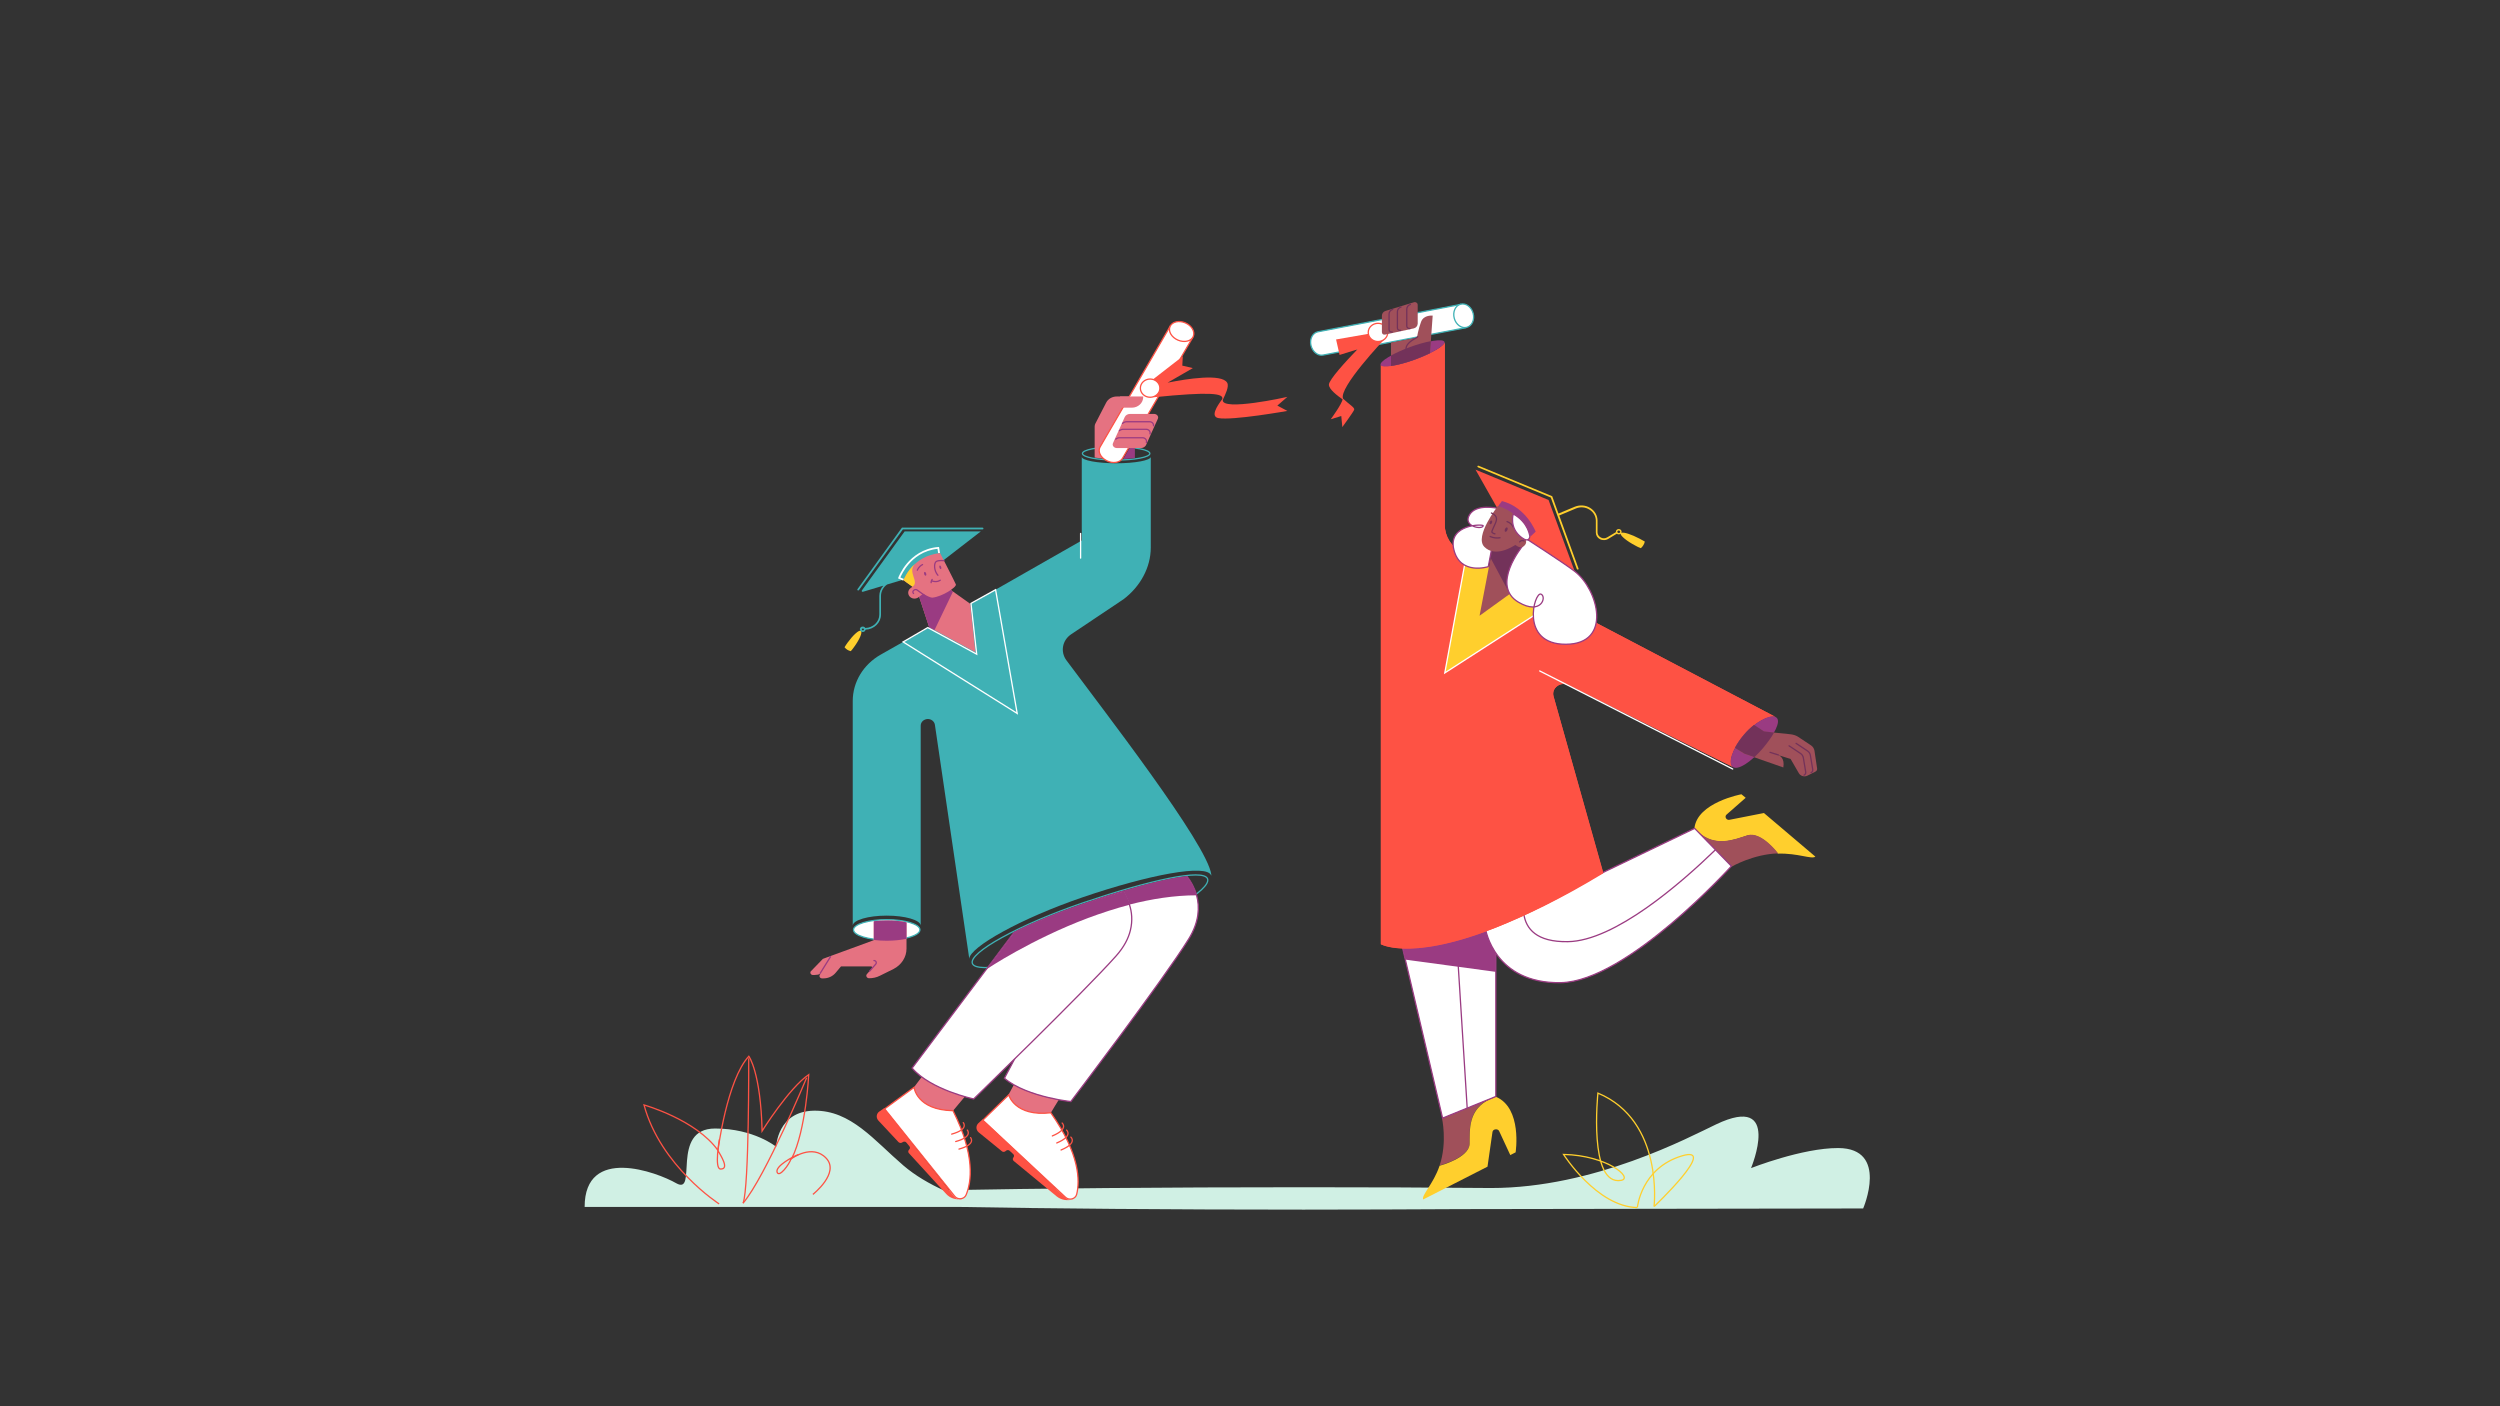 <?xml version="1.0" encoding="utf-8"?>
<!-- Generator: Adobe Illustrator 24.0.1, SVG Export Plug-In . SVG Version: 6.00 Build 0)  -->
<svg version="1.1" id="Layer_1" xmlns="http://www.w3.org/2000/svg" xmlns:xlink="http://www.w3.org/1999/xlink" x="0px" y="0px"
	 viewBox="0 0 1920 1080" style="enable-background:new 0 0 1920 1080;" xml:space="preserve">
<rect x="0" y="0" width="1920" height="1080" fill="#333333" stroke="none"/>
<style type="text/css">
	.st0{fill:#D0F0E4;}
	.st1{fill:none;stroke:#FFCF2D;stroke-miterlimit:10;}
	.st2{fill:none;stroke:#FE5244;stroke-miterlimit:10;}
	.st3{fill:#A0505A;}
	.st4{fill:#FFCF2D;}
	.st5{fill:#FFFFFF;stroke:#9A3B82;stroke-miterlimit:10;}
	.st6{fill:none;stroke:#9A3B82;stroke-miterlimit:10;}
	.st7{fill:#9A3B82;}
	.st8{fill:#FE5244;}
	.st9{fill:none;stroke:#FFFFFF;stroke-linecap:round;stroke-miterlimit:10;}
	.st10{fill:#FFFFFF;stroke:#3FB1B5;stroke-linecap:round;stroke-miterlimit:10;}
	.st11{fill:#FFFFFF;stroke:#3FB1B5;stroke-linecap:round;stroke-miterlimit:10;}
	.st12{fill:#FFFFFF;stroke:#FE5244;stroke-miterlimit:10;}
	.st13{fill:none;stroke:#73325A;stroke-linecap:round;stroke-miterlimit:10;}
	.st14{fill:#73325A;}
	.st15{fill:#3FB1B5;}
	.st16{fill:none;stroke:#3FB1B5;stroke-linecap:round;stroke-miterlimit:10;}
	.st17{fill:#E57281;}
	.st18{fill:none;stroke:#FE5244;stroke-linecap:round;stroke-miterlimit:10;}
	.st19{fill:none;stroke:#9A3B82;stroke-linecap:round;stroke-miterlimit:10;}
	.st20{fill:#FFFFFF;stroke:#FE5244;stroke-miterlimit:10;}
	.st21{fill:#FFFFFF;}
</style>
<g id="GRASS">
	<path class="st0" d="M1430.9,928.1l-309.6,0.5c-37.9,0.2-78.3,0.4-120.1,0.4c-101.8,0-194.8-0.8-265.9-2.1H449
		c0-47.4,55.7-26.6,70.3-18.2c17.1,9.7-4.9-42,29.9-42c29.8,0,46.9,14,46.9,14s0.8-27.3,29.1-27.7c28.3-0.4,46.2,22.9,68.6,42.1
		c9.2,7.9,20.3,14.2,30.8,19c72.4-1.4,169.7-2.3,276.6-2.3c50.7,0,99.2,0.2,143.9,0.6l0,0c79.5,0,152.2-39.1,172.9-48.9
		c51-24.3,26.8,33.6,26.8,33.6s39.3-15.5,67-15.4C1450.9,881.9,1430.9,928.1,1430.9,928.1z"/>
	<g>
		<g>
			<path class="st1" d="M1270.3,926.7c0,0,7.8-65.9-43.1-87.2c0,0-7.5,71.7,17.9,67c9.5-1.8-10.9-19.2-44.3-19.9
				c0,0,25.6,40.2,56.6,40.8"/>
			<path class="st1" d="M1257.5,927.3c0,0,2.9-30.2,34.3-39.6c28.4-8.5-21.3,38.8-21.3,38.8"/>
		</g>
	</g>
	<g>
		<path class="st2" d="M552.3,924.6c0,0-45-28.9-57.7-76c0,0,39.9,11.2,56.8,34.9c0,0,6.9-54.1,23.7-72.3c0,0,9.1,12.2,10.2,57.4
			c0,0,20.5-32.8,35.8-43.3c0,0-2.1,42.6-13,64.4c0,0,15.8-11.5,26.4-0.2c10.7,11.3-10.2,27.8-10.2,27.8"/>
		<path class="st2" d="M575,812.8c0,0,0.4,98.5-4.3,111.3"/>
		<path class="st2" d="M619.5,827.7c0,0-31.4,75.6-48.8,96.3"/>
		<path class="st2" d="M607.5,890c-1.2,4-9.1,14.9-10.7,10.2c-1.5-4.7,12.8-12.3,16.4-13.5"/>
		<path class="st2" d="M551.3,883.5c2.1,3.8,9.3,14.6,2,14.3c-4.8-0.2-0.8-22.8-0.8-22.8"/>
	</g>
</g>
<g id="_x32__CHARACTER">
	<g id="LEGS_1_">
		<g id="LEFT_LEG_1_">
			<g>
				<path class="st3" d="M1145,843.6c-17.9,8.2-16.2,23.9-16.3,34.4c-0.2,11.2-23.1,17.1-23.1,17.1c6.1-18,1.8-36.5,1.8-36.5
					L1145,843.6z"/>
				<path class="st4" d="M1164,885l-4.1,2.1l-8.5-18.3c-0.4-1-1.4-1.5-2.5-1.5c-0.3,0-0.7,0.1-1.1,0.2c-0.9,0.3-1.5,1.1-1.6,2
					l-3.8,26.5l-49.4,25.2c-1.5-3.3,7.7-11.6,12.6-25.9c0,0,22.9-5.9,23.1-17.1c0.2-10.5-1.5-26.3,16.3-34.4l3.8-1.5
					C1169.3,850.9,1164,885,1164,885z"/>
			</g>
			<path class="st5" d="M1148.8,712.4v129.7l-40.9,16.6l-30.6-130.2C1091,729,1113.9,726.3,1148.8,712.4z"/>
			<line class="st6" x1="1118.8" y1="723.8" x2="1126.8" y2="851"/>
			<path class="st7" d="M1148.8,712.4v34l-69.5-9.4l-1.9-8.5C1091,729,1113.9,726.3,1148.8,712.4z"/>
		</g>
		<g id="RIGHT_LEG_1_">
			<g>
				<path class="st4" d="M1354.7,624.4l-26.4,5.2c-0.9,0.2-1.8-0.1-2.4-0.7c-0.4-0.5-0.7-1-0.7-1.6c0-0.6,0.3-1.3,0.8-1.7l14.7-12.9
					l-3.3-2.7c0,0-34.1,6.3-36.1,26.2l2.6,2.7c13.4,12.3,27.9,6,38,2.8c9.7-3,21.2,11,23.5,13.9c0,0,0.1,0,0.1,0
					c15.2-0.5,26,4.6,28.7,2.3L1354.7,624.4z"/>
				<path class="st3" d="M1304,638.7c13.4,12.3,27.9,6,38,2.8c10.8-3.4,23.6,13.9,23.6,13.9c-19.1,0.6-35.3,10-35.3,10L1304,638.7z"
					/>
			</g>
			<path class="st5" d="M1140.9,713.5c0,0,6.6,42,57.6,41.2s131.2-89.5,131.2-89.5l-28.2-29L1140.9,713.5z"/>
			<path class="st6" d="M1170.3,702.1c1.7,11.1,9.6,21.5,33.8,21.1c35.9-0.5,86.7-44.7,113.5-70.7"/>
		</g>
	</g>
	<g id="DRESS_1_">
		<path class="st8" d="M1363.4,550.5c-4.6-1.6-15.7,4-24,13.8c-9,10.5-12.6,21.8-8.6,24.7l-126.1-62.8c-6.2-3.1-13.3,2.2-11.6,8.5
			l38.2,135.4c-129.3,78.6-170.8,55-170.8,55v-445c0,0,0,0,0,0c1.1,2.6,12.9,0.8,26.5-4.2c12.4-4.5,22-10.1,22.6-13l0,0v140.2
			c0,8.8,5.1,16.9,13.3,21.2L1363.4,550.5z"/>
		<path class="st8" d="M1363.4,550.5c-4.6-1.6-15.7,4-24,13.8c-9,10.5-12.6,21.8-8.6,24.7l-126.1-62.8c-6.2-3.1-13.3,2.2-11.6,8.5
			l38.2,136c-32.9,20-60.1,32.8-82.4,41.7c-34.9,13.8-57.8,16.6-71.5,16.1c-11.9-0.4-16.9-3.3-16.9-3.3v-445c0,0,0,0,0,0
			c1.1,2.6,12.9,0.8,26.5-4.2c12.4-4.5,22-10.1,22.6-13l0,0v140.2c0,8.8,5.1,16.9,13.3,21.2L1363.4,550.5z"/>
		<line class="st9" x1="1182.5" y1="515.3" x2="1330.7" y2="590.6"/>
		<polygon class="st4" points="1126.2,426.3 1109.6,516.8 1194.5,462.1 		"/>
		<polyline class="st9" points="1126.2,426.3 1109.6,516.8 1194.5,462.1 		"/>
	</g>
	<g id="ARMS_1_">
		<g id="LEFT_ARM_1_">
			<g>
				<g>
					<path class="st10" d="M1125.6,251.7l-109.5,21c-4,0.8-8.2-2.6-9.3-7.5c-1.1-4.9,1.3-9.6,5.4-10.4l109.5-21L1125.6,251.7z"/>
					
						<ellipse transform="matrix(0.965 -0.264 0.264 0.965 -24.258 304.84)" class="st11" cx="1123.6" cy="242.8" rx="7.5" ry="9.2"/>
				</g>
				<path class="st8" d="M1063.1,260.7c0,0-35.4,37.3-31.6,45.5c5,4.7,9.1,6.8,8.5,8.5c-0.7,1.9-9.1,13.3-9.1,13.3l-0.8-8.5
					l-8.1,2.5c0,0,8.6-11.7,9.1-15.3c-3.5-2.5-10.7-7.7-10.5-11.4c0.3-3.9,12.8-17.6,21.9-27l-13.7,4.3l-2.7-11.9l24.7-4.3
					L1063.1,260.7z"/>
				<ellipse class="st12" cx="1058.3" cy="255.3" rx="7.5" ry="7"/>
			</g>
			<path class="st7" d="M1109.4,263.1c-0.6,2.9-10.1,8.5-22.6,13c-13.5,4.9-25.4,6.8-26.5,4.2c0,0,0,0,0,0
				c-0.9-2.7,9.1-8.7,22.5-13.6c13.5-4.9,25.4-6.8,26.5-4.2C1109.5,262.6,1109.5,262.8,1109.4,263.1z"/>
			<path class="st3" d="M1100.3,242.4l-1.4,19.5l-0.7,9.3c-3.3,1.6-7.1,3.2-11.3,4.8c-7.1,2.6-13.7,4.3-18.6,5v-17.9l19.9-3.8
				c0,0,1.1-6.7,3.2-12.2C1093.5,241.6,1100.3,242.4,1100.3,242.4z"/>
			<path class="st13" d="M1088.8,258.6c-0.3,1.1-9,3.7-9,9.6"/>
			<path class="st14" d="M1098.9,262l-0.7,9.3c-3.3,1.6-7.1,3.2-11.3,4.8c-7.1,2.6-13.7,4.3-18.6,5V273c3.9-2.1,9-4.4,14.6-6.5
				C1088.8,264.4,1094.4,262.8,1098.9,262z"/>
			<g>
				<path class="st3" d="M1085.8,252.2l-22.2,4.8c-1.2,0.2-2.3-0.6-2.3-1.9v-12.6c0-1.7,1.1-3.2,2.7-3.7l22-6.7
					c1.4-0.4,2.8,0.6,2.8,2.1v14.4C1088.7,250.3,1087.5,251.8,1085.8,252.2z"/>
				<path class="st13" d="M1069.2,255c-1.2,0.2-2.4-0.6-2.4-1.8v-12.1c0-1.6,1.1-3,2.8-3.5"/>
				<path class="st13" d="M1075.6,253.7c-1.2,0.2-2.4-0.6-2.4-1.8v-12.5c0-1.7,1.1-3.1,2.8-3.6"/>
				<path class="st13" d="M1082.8,252.3c-1.2,0.2-2.4-0.7-2.4-1.9v-12.9c0-1.7,1.1-3.2,2.8-3.7"/>
			</g>
		</g>
		<g id="RIGHT_ARM_1_">
			<path class="st7" d="M1353.6,574.9c-9,10.6-19,17-22.9,14.1s-0.3-14.1,8.6-24.7c8.4-9.8,19.4-15.5,24-13.8l0.9,0.5
				C1368.2,553.9,1362.5,564.4,1353.6,574.9z"/>
			<path class="st3" d="M1394.1,592.7l-6,3c-2.4,1.2-5.3,0.3-6.6-1.9l-6.3-10.9l-9.5-3c1.1,0.4,5.1,2.3,3.9,9.5l-22.3-7.8l-7.7-2.7
				l-7.3-4.4c1.7-3.2,4-6.7,7-10.2c2.4-2.9,5.1-5.4,7.7-7.5l7.6,5l7.8,0.8l12.6,1.3c2,0.2,4,0.8,5.7,1.8l10.1,6.7
				c1.5,1,2.4,2.5,2.7,4.1l2,13.4C1395.8,591.1,1395.2,592.2,1394.1,592.7z"/>
			<path class="st13" d="M1379.4,570.9l8.7,5.8c1.3,0.8,2.1,2.1,2.3,3.6l1.8,10.8c0.1,1-0.4,1.9-1.3,2.3"/>
			<path class="st13" d="M1374,572.8l8.7,5.8c1.3,0.8,2.1,2.1,2.3,3.6l1.8,10.8c0.1,1-0.4,1.9-1.3,2.3"/>
			<line class="st13" x1="1365.8" y1="579.8" x2="1359.4" y2="577.8"/>
			<path class="st14" d="M1362.5,562.6c-2.1,3.8-5.2,8-8.8,12.3c-2.1,2.4-4.2,4.6-6.3,6.6l-7.7-2.7l-7.3-4.4c1.7-3.2,4-6.7,7-10.2
				c2.4-2.9,5.1-5.4,7.7-7.5l7.6,5L1362.5,562.6z"/>
		</g>
	</g>
	<g id="HEAD_1_">
		<g id="CAP">
			<polygon class="st8" points="1133.2,360.7 1189.3,384 1209.4,438.9 1168.7,411.6 1149.7,389.9 			"/>
			<path class="st7" d="M1149.7,389.9c0,0,18.4,3,25.8,22.1l3.9-3.7c0,0-7.1-18.7-25.9-23.5L1149.7,389.9z"/>
			<path class="st4" d="M1259.2,413.7c-6.3-3.3-12.1-5.2-14-4.5c0.1-0.3,0.2-0.6,0.2-1c-0.1-1.1-1.1-1.9-2.2-1.9c-0.1,0-0.1,0-0.2,0
				c-1.2,0.1-2.1,1.1-2,2.2c0,0.1,0,0.1,0,0.2l-6.7,4c-1.5,0.9-3.3,1-4.9,0.1s-2.5-2.3-2.5-4v-9c0-3.9-2.1-7.5-5.6-9.7
				s-7.9-2.5-11.7-1l-12.7,5.3l-4.8-13.3l-56.5-23.4c-0.3-0.1-0.8,0-0.9,0.3c-0.2,0.3,0,0.7,0.4,0.9l55.9,23.2L1211,437
				c0.1,0.3,0.4,0.4,0.7,0.4c0.1,0,0.2,0,0.2,0c0.4-0.1,0.6-0.5,0.4-0.8l-14.8-40.7l12.8-5.4c3.4-1.4,7.3-1.1,10.4,0.9
				c3.1,1.9,4.9,5.1,4.9,8.6v9c0,2.2,1.2,4.1,3.2,5.1c0.9,0.5,2,0.7,3,0.7c1.2,0,2.3-0.3,3.3-0.9l6.6-4c0.4,0.3,0.9,0.5,1.5,0.5
				c0.1,0,0.1,0,0.2,0c0.5,0,0.9-0.2,1.2-0.5c0,1.7,4.8,5.7,11.3,9.1c1.4,0.8,2.8,1.5,4.2,2c0.8-0.6,1.5-1.4,2-2.3
				c0.6-0.9,0.9-1.8,1.1-2.8C1262,415.3,1260.7,414.5,1259.2,413.7z M1243.3,409.4c-0.6,0-1.1-0.4-1.2-0.9c-0.1-0.5,0.4-1,1-1.1
				c0.6,0,1.1,0.4,1.2,0.9C1244.3,408.9,1243.9,409.4,1243.3,409.4z"/>
		</g>
		<g id="HEAD_2_">
			<g id="NECK">
				<polygon class="st3" points="1146,422.3 1136.3,472.9 1169.4,449 1169.4,417.4 				"/>
				<polygon class="st14" points="1146,422.3 1144.8,428.6 1159.5,456.1 1169.4,449 1169.4,417.4 				"/>
			</g>
			<g id="HAIR">
				<path class="st5" d="M1150.2,390.4c0,0-16.6-3.9-21.7,5.1c-5.2,9,10,11.5,10.6,8.3c0.3-1.4-27.2-1.4-22.6,18.1
					c4.8,20.3,26.5,13.3,26.5,13.3l2.5-13.1L1150.2,390.4z"/>
				<path class="st5" d="M1169.2,419.5c0,0-24.7,30.2-3,43c17.4,10.3,21.9-4.2,17.3-6.2c-5.1-2.2-16.7,38.7,19.1,38.5
					c35.9-0.1,24.9-42.1,6.8-56c-8.6-6.6-37.5-25.2-37.5-25.2L1169.2,419.5z"/>
			</g>
			<g id="HEAD_3_">
				<path class="st3" d="M1168.4,412l1.9,1.1c1.8,1.1,2.3,3.3,1.2,5l-0.4,0.5c-1.2,1.7-3.5,2.2-5.4,1.1l-2-1.2
					c-2.2,1.5-15.5,9.8-23.7,1.5c-8-8,10.4-31.4,10.4-31.4c15.6,4.6,21.7,17.6,21.7,17.6L1168.4,412z"/>
				<g>
					<path class="st13" d="M1145.4,394c0,0,4.3,1.5,3.9,5c-0.4,3.5-4.3,8.9-3.4,9.9c0.9,0.9,2.2,1.1,2.2,1.1"/>
					<path class="st13" d="M1144.4,412c0,0,3.2,1.7,7.6,1"/>
					
						<ellipse transform="matrix(0.396 -0.918 0.918 0.396 325.058 1307.952)" class="st14" cx="1157.2" cy="406.8" rx="1.8" ry="1"/>
					
						<ellipse transform="matrix(0.397 -0.918 0.918 0.397 321.696 1293.046)" class="st14" cx="1145.2" cy="401.6" rx="1.5" ry="0.9"/>
					<path class="st13" d="M1167.1,416.2c0.7-1.1,2.3-1.4,3.4-0.7"/>
					<path class="st13" d="M1157.4,400.6c0,0,3.2,0.8,4.9,4.4"/>
				</g>
			</g>
			<path id="HAIR_1_" class="st5" d="M1162.2,394.7c0,0-3.5,10.8,6.5,18.2c5.9,4.4,6.2-0.9,6.2-0.9S1174.1,401.4,1162.2,394.7z"/>
		</g>
	</g>
</g>
<g id="_x31__CHARACTER">
	<g id="DRESS">
		<path class="st15" d="M930.2,672.5c-2.8-9.4-48.3-0.6-98.4,16.5c-48,16.4-87,38.4-87.4,47.3L718,556.6c-0.4-2.5-2.7-4.4-5.4-4.4
			c-1.5,0-2.9,0.6-3.9,1.5c-1,0.9-1.6,2.2-1.6,3.6v153.5l0,0c-0.3-4.2-11.9-7.6-26.1-7.6c-14.2,0-25.8,3.4-26.1,7.6l0,0V538.4
			c0-14.6,8.1-28,21.4-35.6l17.3-9.8l71.1-40.2l66.1-37.7v-64.3c0,2.8,12.2,5,26.5,5c14.3,0,26.5-2.2,26.5-5v69.7
			c0,15.4-8.1,30-20.9,39.7l-40.2,26.9c-6.9,4.6-8.5,13.5-3.7,20c26.7,36.1,108.6,141.5,111.3,164.7
			C930.2,672.1,930.2,672.3,930.2,672.5z"/>
		<line class="st9" x1="829.9" y1="409.7" x2="829.9" y2="428.6"/>
		<polygon class="st9" points="693.6,493 781.2,547.9 764.6,452.9 745.7,463.4 750.1,502.4 712.5,482 		"/>
		<path class="st16" d="M927.4,674.9c-3.2-8.1-44.9,1.3-95.1,18.3c-50.2,17.1-88.7,38.7-85.5,46.8c3.2,8.1,46.8-0.3,97-17.4
			S930.5,683,927.4,674.9z"/>
	</g>
	<g id="LEGS">
		<g id="RIGHT_LEG">
			<path class="st17" d="M813.1,844.7l-2.9,4.7l-3.2,5.3c-27.7,3.2-32.6-13.7-32.6-13.7l4.2-7.8C789.8,839.6,804,843,813.1,844.7z"
				/>
			<path class="st5" d="M912.9,721.2C893.2,753,822.4,846,822.4,846s-3.7-0.4-9.3-1.4c-9.1-1.7-23.3-5.1-34.5-11.5
				c-2.6-1.5-5-3.1-7.2-5l51.3-97.6l13-25.6l7.2-14.2c0.9-0.3,1.7-0.6,2.6-0.8c0.4-0.1,0.8-0.3,1.3-0.4c1.3-0.4,2.5-0.8,3.8-1.2
				c1.1-0.3,2.1-0.6,3.1-1c3.1-1,6.2-1.9,9.2-2.8c20.1-6,37.3-10,48.9-11.2c2.6,3.4,5.5,8.2,7.2,14.3
				C921.4,696.5,921.1,708,912.9,721.2z"/>
			<g>
				<path class="st12" d="M826.9,917.2c-0.9,3.7-5.8,5-8.6,2.3l-63.5-59.2l19.9-19.4c0,0,4.6,16.9,32.3,13.7
					C829.4,886.3,829.4,907,826.9,917.2z"/>
				<path class="st8" d="M824.3,921c-4.3,1.5-9.2,0.7-12.7-2.1l-33.1-27.3c-0.8-0.7-0.9-1.8-0.2-2.7c0.7-0.8,0.6-1.9-0.2-2.6
					l-2.7-2.5c-0.7-0.7-1.9-0.7-2.7-0.1l-0.6,0.5c-0.8,0.6-1.9,0.6-2.6,0l-17.8-14.5c-2.3-1.9-2.4-5.2-0.2-7.2l3.1-2.8l63.9,60.4
					c1.8,1.7,4.5,1.8,6.4,0.6L824.3,921z"/>
				<g>
					<path class="st18" d="M815.7,862.5c0,0,5.4,4.5-7.5,9.9"/>
					<path class="st18" d="M819.1,867.9c0,0,5.4,4.5-7.5,9.9"/>
					<path class="st18" d="M822.4,873.3c0,0,5.4,4.5-7.5,9.9"/>
				</g>
			</g>
			<path class="st7" d="M918.9,687.6c-17.1,0-34.6,2.8-51.4,7.1c-1.3-4.4-3.2-7.9-4.7-10.2c20.1-6,37.3-10,48.9-11.2
				C914.3,676.7,917.3,681.6,918.9,687.6z"/>
		</g>
		<g id="LEFT_LEG">
			<path class="st17" d="M741,842.2l-5.1,6.1l-4,4.8c-27.9-0.5-30.1-17.9-30.1-17.9l6.1-8.1l0,0C718.3,834.9,732.6,839.8,741,842.2z
				"/>
			<path class="st5" d="M868.1,714.6c-1.5,6.1-4.8,12.6-10.8,19.4c-24.6,27.7-109.5,110-109.5,110s-33.1-7-47.3-23.7l57.1-76l0,0
				l21.1-28.1c14.5-7.3,33-14.9,53.5-21.9c10.7-3.6,20.9-6.9,30.5-9.8c1.4,2.3,3.4,5.8,4.7,10.2C869.2,700.2,870,707,868.1,714.6z"
				/>
			<g>
				<path class="st12" d="M742,917.6c-1.4,3.5-6.4,4.2-8.8,1.1l-53.8-67.1l22.6-16.5c0,0,1.9,17.4,29.9,17.9
					C749.2,887.4,746,907.9,742,917.6z"/>
				<path class="st8" d="M738.9,920.8c-4.5,1-9.2-0.5-12.2-3.8L698,885.6c-0.7-0.8-0.6-1.9,0.2-2.7c0.8-0.7,0.9-1.8,0.2-2.6
					l-2.3-2.8c-0.6-0.8-1.8-1-2.7-0.4l-0.7,0.4c-0.8,0.5-1.9,0.3-2.6-0.3l-15.5-16.6c-2-2.2-1.6-5.5,0.9-7.1l3.5-2.4l54,68.1
					c1.5,1.9,4.2,2.4,6.2,1.5L738.9,920.8z"/>
				<g>
					<path class="st18" d="M739.8,862.2c0,0,4.6,5.1-8.9,8.8"/>
					<path class="st18" d="M742.9,867.9c0,0,4.6,5.1-8.9,8.8"/>
					<path class="st18" d="M745.4,873.7c0,0,4.6,5.1-8.9,8.8"/>
				</g>
			</g>
			<path class="st7" d="M867.6,694.8c-11,2.9-21.7,6.4-31.9,10.2c-43.9,16.5-77.5,39-77.9,39.3l21.1-28.1
				c14.5-7.3,33-14.9,53.5-21.9c3.6-1.2,7.1-2.4,10.6-3.5c0.9-0.3,1.7-0.6,2.6-0.8c0.4-0.1,0.8-0.3,1.3-0.4c1.3-0.4,2.5-0.8,3.8-1.2
				c1.1-0.3,2.1-0.6,3.1-1c3.1-1,6.2-1.9,9.2-2.8C864.3,686.8,866.2,690.4,867.6,694.8z"/>
		</g>
	</g>
	<g id="ARMS">
		<g id="LEFT_ARM">
			<path class="st10" d="M706.5,714.1c0,4.3-11.4,7.8-25.5,7.8c-14.1,0-25.5-3.5-25.5-7.8c0,0,0-0.1,0-0.2
				c0.3-4.2,11.6-7.6,25.5-7.6c13.9,0,25.2,3.4,25.5,7.6C706.5,714,706.5,714.1,706.5,714.1z"/>
			<path class="st17" d="M696.2,708.4v20.2c0,6.5-3.9,12.5-10,15.6l-10.5,5.2c-2.5,1.3-5.4,1.9-8.3,1.9c-1.2,0-2.1-1-2.1-2
				c0-0.4,0.2-0.9,0.5-1.2l3.9-4.4c0.6-0.6,0.1-1.5-0.8-1.5h-23l-4.2,5c-2.2,2.6-5.6,4.2-9.2,4.2h-1.2c-1.5,0-2.4-1.5-1.7-2.7
				l0.5-0.8c-1.4,0.6-3,0.9-4.6,0.9h-1.2c-1.5,0-2.4-1.5-1.7-2.7l9.4-9.7l6.5-2.4v0l32.5-11.9l0,0v-14.4c3.1-0.4,6.4-0.6,9.9-0.6
				C686.7,706.9,692,707.4,696.2,708.4z"/>
			<line class="st19" x1="637.8" y1="734.8" x2="629.9" y2="747.5"/>
			<path class="st19" d="M667.8,745.9l4.8-5.5c0.9-1.1,0.1-2.7-1.4-2.7"/>
			<path class="st7" d="M696.2,708.4V721c-4.3,0.9-9.5,1.5-15.2,1.5c-3.5,0-6.9-0.2-9.9-0.6v-14.4c3.1-0.4,6.4-0.6,9.9-0.6
				C686.7,706.9,692,707.4,696.2,708.4z"/>
		</g>
		<g id="RIGHT_ARM">
			<path class="st16" d="M883.1,348.3c0,2.8-11.6,5-25.9,5s-25.9-2.2-25.9-5s11.6-5.1,25.9-5.1S883.1,345.5,883.1,348.3z"/>
			<path class="st17" d="M849.3,352.3c-3.2-0.2-6.1-0.5-8.6-0.9v-23.9c0-0.8,0.2-1.6,0.6-2.3l8.2-15.9c1.5-3,4.7-4.8,8.2-4.8h10.1
				l-22.1,38.1c-0.1,0.2-0.2,0.3-0.3,0.5C844.1,346.1,845.7,349.9,849.3,352.3z"/>
			<path class="st7" d="M868.3,342.7l3.3-5.3v14.4c-2.7,0.3-5.7,0.6-8.9,0.7L868.3,342.7z"/>
			<g>
				<g>
					<path class="st12" d="M915.9,259.3L862.1,352c-2,3.4-7.5,4.3-12.2,1.8c-4.8-2.4-7-7.2-5-10.6l53.8-92.7L915.9,259.3z"/>
					
						<ellipse transform="matrix(0.393 -0.92 0.92 0.393 316.425 989.13)" class="st20" cx="907.3" cy="254.9" rx="7.2" ry="9.7"/>
				</g>
				<path class="st8" d="M883,293.3l25.4-19.7l-0.4,7.2l8.1,1.9l-19.4,11.2c14.9-3,41.7-7.2,45.8,0.1c1.6,2.9-1.4,8.8-3.4,13.1
					c-1.3,9,49-2.1,49.6-2.3l-7.7,6.7l7.7,4.1c0,0-42.2,7.5-53,5.5c-6.1-1.2-1.3-8.9,3-14.6c1.3-4.4-9.1-5.8-52.6-1.4L883,293.3z"/>
				<ellipse class="st12" cx="883.3" cy="298.1" rx="7.5" ry="7"/>
			</g>
			<path class="st17" d="M889.2,321.7l-2.4,5.3l-2.8,6.2l-1.5,3.4l-2.3,5.1c-0.1,0.1-0.1,0.3-0.2,0.4c0,0,0,0,0,0
				c-0.8,1.2-2.2,2-3.8,2h-18.5c-2.2,0-3.8-2-2.9-3.8l1.3-3l3-6.5l2.5-5.6l2.2-4.9c0.7-1.5,2.3-2.4,4-2.4h18.5
				C888.5,317.9,890.1,319.8,889.2,321.7z"/>
			<g>
				<path class="st19" d="M862.1,325.2c0.8-0.8,1.9-1.3,3.1-1.3h17.7c1.9,0,3.2,1.5,3,3.1"/>
				<path class="st19" d="M859.7,330.8c0.8-0.7,1.8-1.1,2.9-1.1h17.7c2,0,3.4,1.8,2.9,3.5"/>
				<path class="st19" d="M856.9,337.3c0.8-0.7,1.8-1.1,2.9-1.1h17.7c2.1,0,3.5,1.9,2.9,3.7l0,0"/>
			</g>
			<path class="st17" d="M878,304.5v0.4c0,4.5-3.9,8.2-8.7,8.2h-9.1v-8.6H878z"/>
		</g>
	</g>
	<g id="HEAD">
		<g id="CAP_1_">
			<path class="st4" d="M656,496.8c-0.8,1.2-1.7,2.3-2.6,3.3c-0.9-0.2-1.9-0.6-2.7-1.1c-0.8-0.5-1.5-1.2-2.1-1.9
				c0.7-1.1,1.4-2.3,2.3-3.5c4.3-5.9,8.8-10,10.2-9.1C662.6,485.4,660.3,490.9,656,496.8z"/>
			<path class="st15" d="M694.7,408.2l-32.8,45.3c-0.4,0.5,0.2,1.2,0.8,1l15.7-4.7c-1.9,2.1-3.1,4.9-3.1,7.9v14.3
				c0,5.6-4.8,10.1-10.7,10.3c-0.4-0.6-1.1-1.1-2-1.1c-0.6,0-1.2,0.2-1.6,0.6c-0.4,0.4-0.7,0.9-0.6,1.5c0,1.1,1,2.1,2.2,2.1l0,0
				c1.1,0,2-0.8,2.2-1.8c6.6-0.3,11.8-5.4,11.8-11.6v-14.3c0-3.6,1.9-6.9,4.7-8.8l31.5-9.5l40.5-31.3H694.7z M663.3,483.9
				c-0.2,0.1-0.4,0.2-0.6,0.2c-0.2,0-0.4-0.1-0.6-0.2c-0.2-0.1-0.2-0.3-0.2-0.5c0-0.2,0.1-0.4,0.2-0.5c0.2-0.1,0.4-0.2,0.6-0.2l0,0
				c0.2,0,0.4,0.1,0.6,0.2c0.2,0.1,0.2,0.3,0.2,0.5C663.5,483.5,663.4,483.7,663.3,483.9z"/>
			<g>
				<path class="st15" d="M659.1,453.5c-0.1,0-0.3,0-0.4-0.1c-0.3-0.2-0.4-0.6-0.2-0.9l34.2-47.3h61.9c0.4,0,0.7,0.3,0.7,0.7
					c0,0.4-0.3,0.7-0.7,0.7h-61.2l-33.8,46.7C659.5,453.4,659.3,453.5,659.1,453.5z"/>
			</g>
			<g>
				<path class="st21" d="M693.6,445.9l-3.9-1.7l0.2-0.6c0.1-0.2,2-5.4,6.7-11c4.4-5.1,12.1-11.5,23.9-12.5l0.7,0l0.7,4.6l-1.4,0.2
					l-0.5-3.4c-11,1.2-18.2,7.1-22.3,12c-3.7,4.3-5.6,8.6-6.2,10l2.8,1.2L693.6,445.9z"/>
			</g>
		</g>
		<g id="HEAD_4_">
			<g id="NECK_1_">
				<polygon class="st17" points="713.6,481.7 705.6,457.4 724.3,448.8 731.9,454.3 745.1,463.7 749.1,500.9 				"/>
				<polygon class="st7" points="731.9,454.3 731.9,454.3 717.7,483.9 713.6,481.7 705.6,457.4 724.3,448.8 				"/>
			</g>
			<path id="HEAD_5_" class="st17" d="M716.1,459c-1.3,0.1-4-1.2-7.1-3l-3.6,2.7c-2.1,1.6-5.1,1.3-6.8-0.6c-0.7-0.8-1.1-1.9-1.1-2.9
				c0-1.3,0.6-2.6,1.8-3.5l1.5-1.1c-3.9-2.7-6.9-5-6.9-5s6.7-18.8,28.1-20.8c0,0,11.3,22,12.1,24C734.9,450.9,723.7,458.2,716.1,459
				z"/>
			<path id="HAIR_2_" class="st4" d="M700.8,450.6c-3.9-2.7-6.9-5-6.9-5s2.5-7,9.2-12.9C696.1,439.3,706.6,446.6,700.8,450.6z"/>
			<g id="FACE">
				<path class="st19" d="M704.5,437.9c0,0,1.1-2.9,4-4.3"/>
				<path class="st19" d="M725,430.6c0,0-4-0.5-5.9,0.6s-2,7,1.2,10.6"/>
				<path class="st19" d="M722.1,445.6c0,0-2.4,2-6.6,0.5"/>
				<path class="st19" d="M715.9,445c0,0-0.9,1.2-0.8,2.5"/>
				
					<ellipse transform="matrix(0.958 -0.288 0.288 0.958 -96.778 223.673)" class="st7" cx="710.4" cy="440.1" rx="0.8" ry="1.5"/>
				
					<ellipse transform="matrix(0.958 -0.287 0.287 0.958 -94.656 225.848)" class="st7" cx="722.2" cy="435.4" rx="0.7" ry="1.4"/>
				<path class="st19" d="M710.4,457.5l-6.1-4.4c-0.7-0.5-1.6-0.4-2.3,0.1l-0.4,0.3c-0.7,0.6-0.7,1.7,0,2.3"/>
			</g>
		</g>
	</g>
</g>
</svg>
